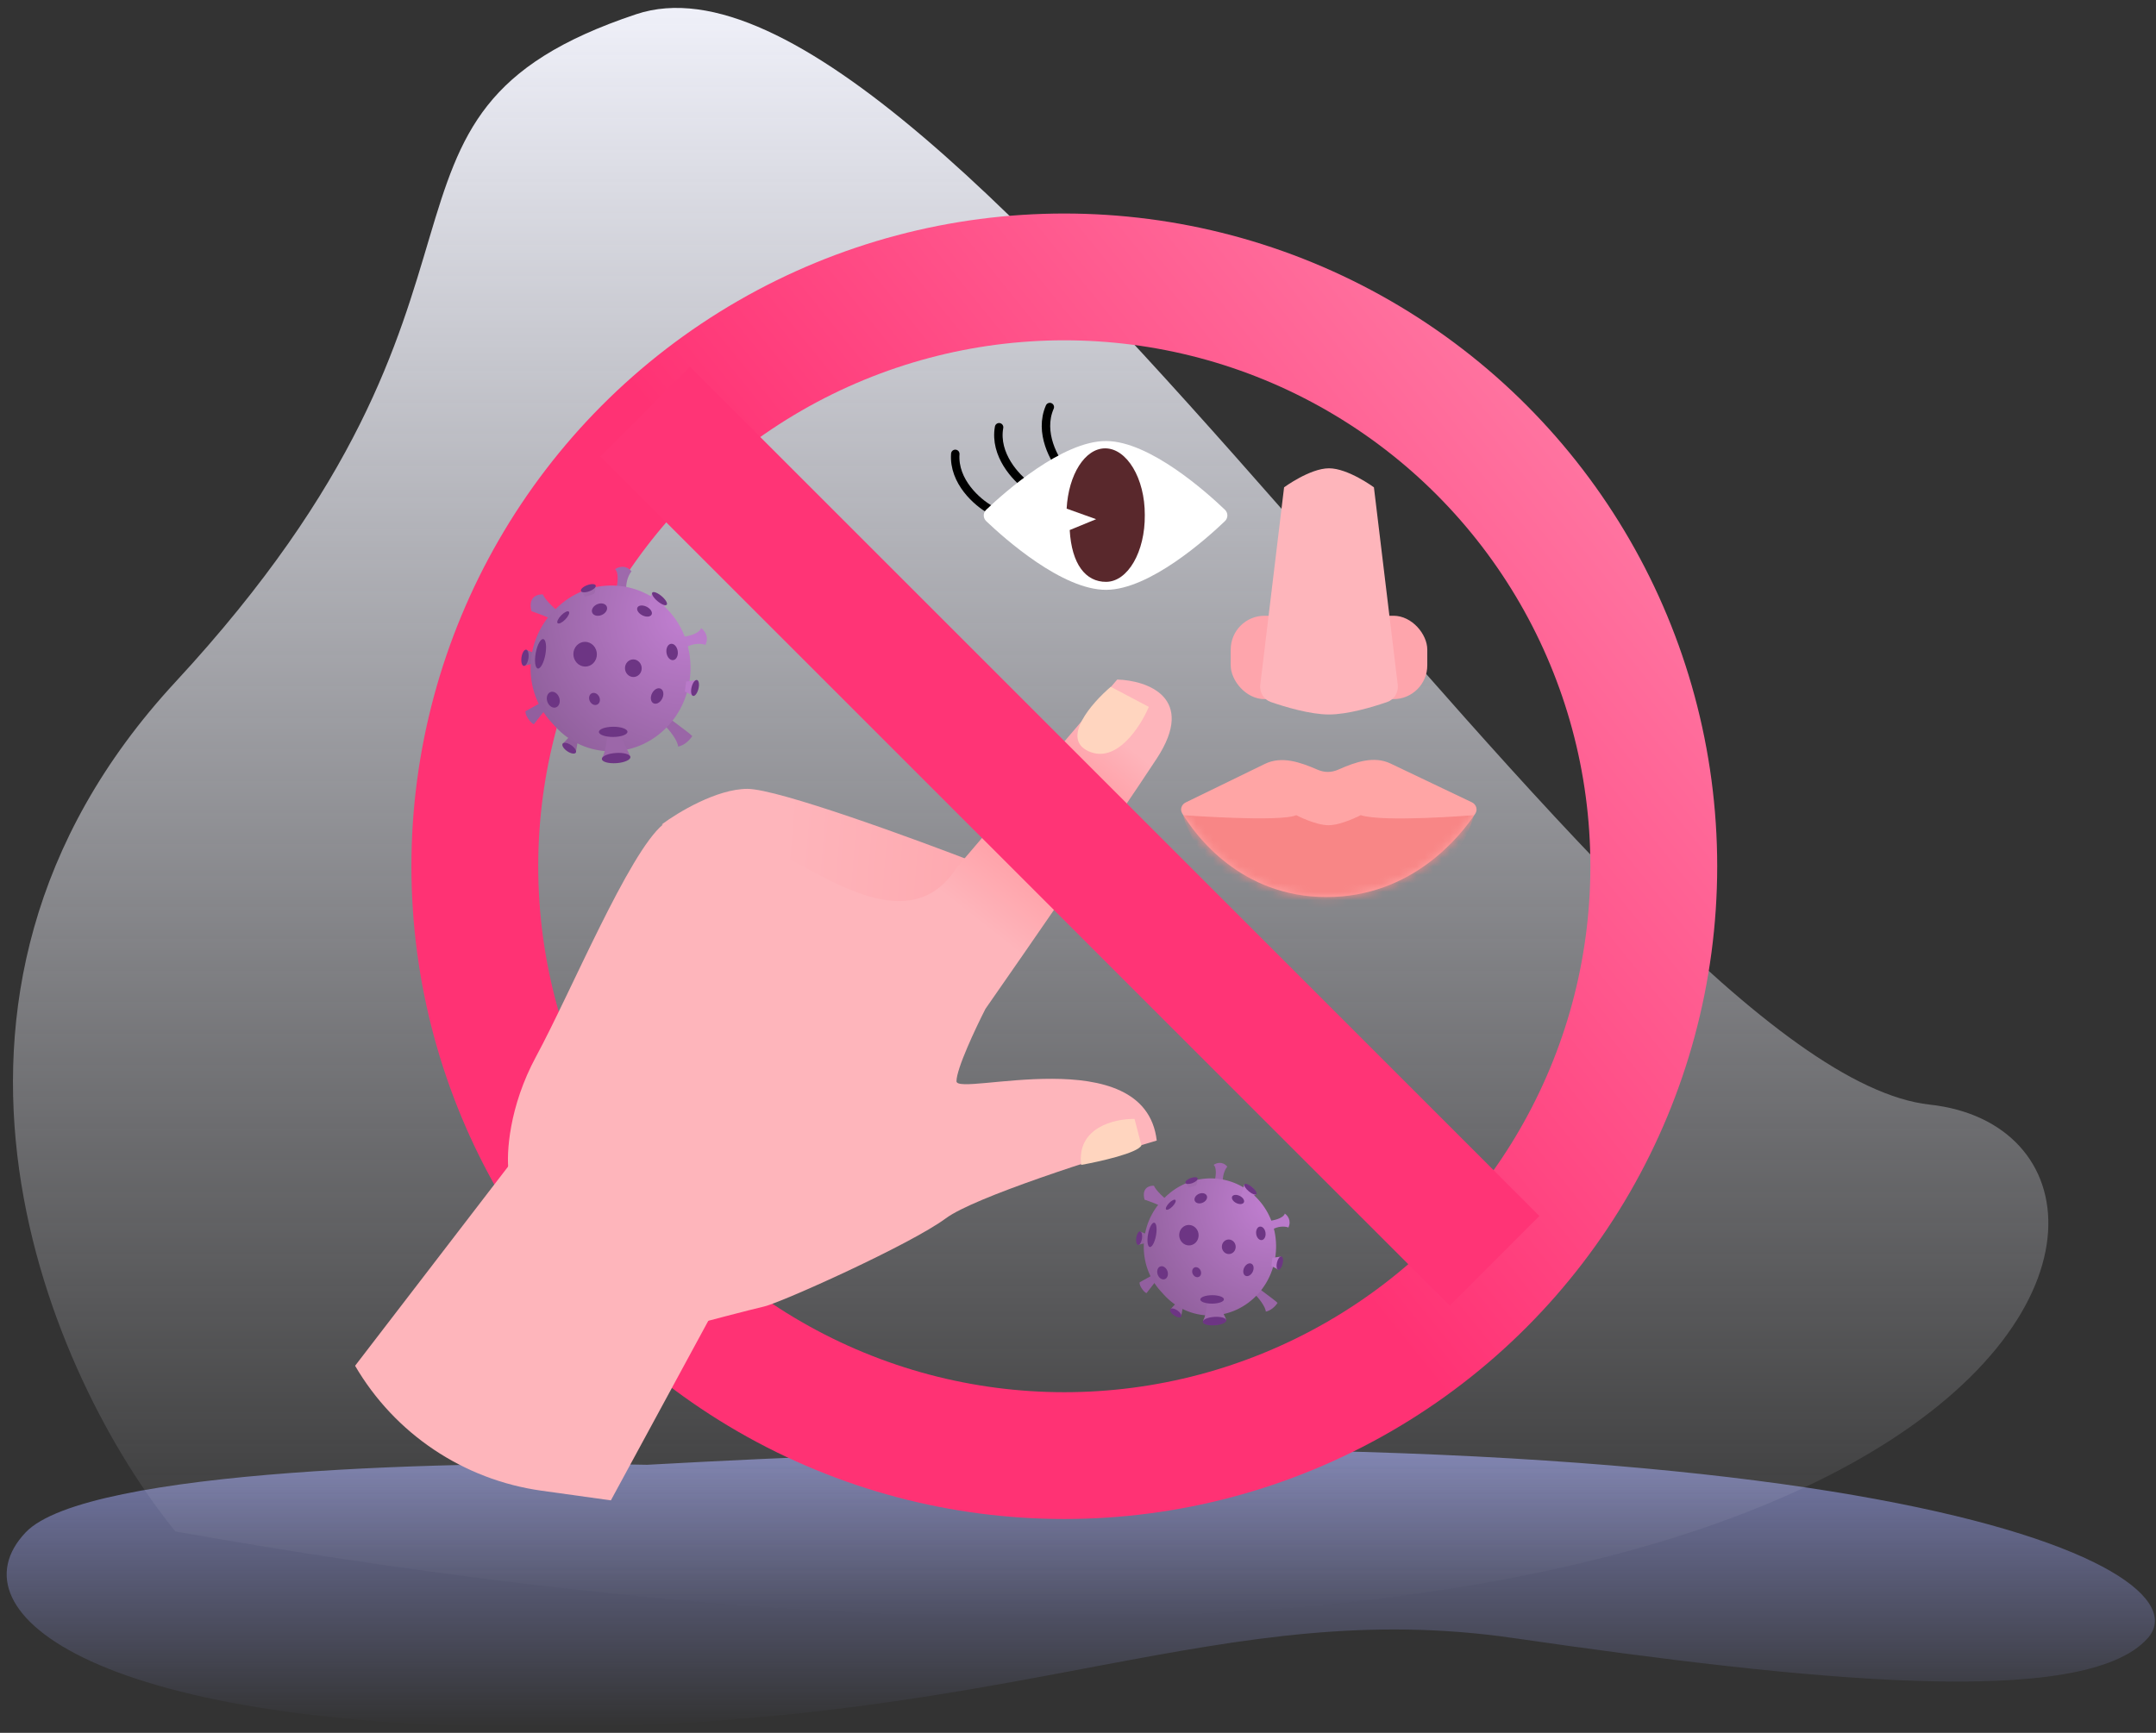 <svg width="255" height="205" viewBox="0 0 255 205" fill="none" xmlns="http://www.w3.org/2000/svg">
<rect x="0" y="0" width="255" height="205" fill="#333333" stroke="none"/>
<path d="M3.03 181.291C10.23 173.691 55.03 172.791 76.53 173.291C220.03 165.291 261.53 185.292 254.03 193.792C246.53 202.292 213.53 198.792 179.03 193.792C144.53 188.792 121.53 203.792 66.53 204.292C11.53 204.792 -5.97 190.791 3.03 181.291Z" fill="url(#paint0_linear)"/>
<path d="M20.749 80.681C-14.051 118.281 6.249 163.348 20.749 181.181C241.249 220.181 264.749 134.681 228.249 130.681C191.749 126.681 111.249 -10.319 75.249 1.681C39.248 13.681 64.249 33.681 20.749 80.681Z" fill="url(#paint1_linear)"/>
<circle cx="125.88" cy="102.481" r="69.721" stroke="url(#paint2_linear)" stroke-width="15"/>
<path d="M81.879 87.079C81.626 86.809 80.823 86.222 79.466 85.205L78.666 85.888C79.069 86.247 80.175 87.602 80.203 88.324C80.845 88.205 81.513 87.653 81.879 87.079Z" fill="#9A66A7"/>
<path d="M83.437 76.292C83.908 75.283 83.288 74.546 82.919 74.305C82.778 74.853 81.734 75.175 81.223 75.27C80.069 75.401 80.259 76.961 81.396 76.446C82.306 76.033 83.136 76.172 83.437 76.292Z" fill="#BA7BCA"/>
<path d="M63.207 78.464L61.995 78.768L62.23 76.872L63.244 77.282L63.207 78.464Z" fill="#90609C"/>
<ellipse rx="0.424" ry="0.952" transform="matrix(0.964 0.16 -0.152 1.01 62.089 77.82)" fill="#6D3584"/>
<path d="M68.334 87.697L68.113 88.985L66.552 87.999L67.317 87.188L68.334 87.697Z" fill="#90609C"/>
<ellipse rx="0.421" ry="0.957" transform="matrix(0.529 -0.868 0.817 0.548 67.323 88.514)" fill="#6D3584"/>
<path d="M74.695 67.59C73.982 66.751 73.099 67.076 72.746 67.343C73.177 67.687 73.067 68.823 72.957 69.356C72.637 70.526 74.085 70.932 74.06 69.631C74.04 68.591 74.475 67.837 74.695 67.59Z" fill="#9E69AC"/>
<path d="M64.207 70.324C64.498 71.033 65.756 72.148 66.349 72.618L65.638 73.518C65.259 73.163 63.631 72.567 62.865 72.313C62.412 70.611 63.571 70.278 64.207 70.324Z" fill="#9D68AA"/>
<path d="M79.13 72.299C82.64 76.15 82.513 82.374 78.777 86.123V86.123C75.042 89.872 69.169 89.789 65.659 85.937L65.16 85.39C61.801 81.703 61.976 75.804 65.552 72.215L65.72 72.047C69.523 68.23 75.558 68.378 79.13 72.299V72.299Z" fill="url(#paint3_radial)"/>
<path d="M74.561 89.593C74.511 89.131 73.638 87.938 73.059 85.879L71.794 85.905C71.925 86.571 71.713 88.896 71.22 89.616C72.435 90.742 73.888 90.075 74.561 89.593Z" fill="#9C67A9"/>
<ellipse rx="0.592" ry="1.724" transform="matrix(0.064 1.017 -0.978 0.068 72.872 89.682)" fill="#6D3584"/>
<ellipse rx="0.589" ry="1.733" transform="matrix(-0.957 -0.199 0.189 -1.004 63.933 77.348)" fill="#6D3584"/>
<ellipse rx="0.591" ry="1.726" transform="matrix(0.004 1.02 -0.979 0.005 72.525 86.581)" fill="#6D3584"/>
<ellipse rx="0.747" ry="0.955" transform="matrix(-0.907 0.4 -0.375 -0.936 65.438 82.776)" fill="#6D3584"/>
<ellipse rx="0.683" ry="0.943" transform="matrix(-0.335 -0.953 0.923 -0.357 70.904 72.118)" fill="#6D3584"/>
<ellipse rx="0.74" ry="0.613" transform="matrix(-0.534 -0.845 0.821 -0.571 70.313 82.687)" fill="#6D3584"/>
<ellipse rx="0.691" ry="0.946" transform="matrix(-0.845 -0.501 0.482 -0.896 77.719 82.338)" fill="#6D3584"/>
<path d="M81.153 80.628L82.388 80.454L81.972 82.316L81.003 81.8L81.153 80.628Z" fill="#B97AC9"/>
<ellipse rx="0.425" ry="0.95" transform="matrix(-0.942 -0.261 0.249 -0.991 82.204 81.388)" fill="#6D3584"/>
<ellipse rx="0.683" ry="0.957" transform="matrix(-0.969 0.168 -0.158 -1.004 79.493 77.13)" fill="#6D3584"/>
<ellipse rx="0.347" ry="0.943" transform="matrix(-0.672 -0.729 0.707 -0.718 66.616 73.041)" fill="#6D3584"/>
<ellipse rx="1.448" ry="1.406" transform="matrix(-0.534 -0.845 0.821 -0.571 69.206 77.395)" fill="#6D3584"/>
<ellipse rx="1.03" ry="1" transform="matrix(-0.534 -0.845 0.821 -0.571 74.908 79.053)" fill="#6D3584"/>
<path d="M77.161 70.091C76.994 70.336 76.916 71.305 76.339 72.555L76.955 73.121C77.169 72.742 78.235 71.727 78.77 71.607C78.656 70.513 77.683 70.168 77.161 70.091Z" fill="#BA7BCA"/>
<ellipse rx="0.378" ry="1.129" transform="matrix(0.612 -0.807 0.758 0.633 78.006 70.82)" fill="#6D3584"/>
<path d="M62.164 84.134L64.227 82.984L64.611 83.804L63.141 85.684C62.67 85.477 62.047 84.497 62.164 84.134Z" fill="#925F9F"/>
<path d="M69.173 70.57L68.706 69.909L70.45 69.389C70.433 69.593 70.379 70.039 70.295 70.19C70.211 70.341 69.512 70.506 69.173 70.57Z" fill="#A06AAD"/>
<ellipse rx="0.379" ry="0.943" transform="matrix(-0.321 -0.958 0.928 -0.342 69.581 69.587)" fill="#6D3584"/>
<ellipse rx="0.557" ry="0.955" transform="matrix(0.404 -0.937 0.885 0.42 76.23 72.289)" fill="#6D3584"/>
<path d="M151.099 154.137C150.89 153.914 150.225 153.428 149.103 152.587L148.442 153.152C148.775 153.449 149.689 154.569 149.713 155.167C150.244 155.068 150.797 154.612 151.099 154.137Z" fill="#9A66A7"/>
<path d="M152.388 145.215C152.777 144.379 152.264 143.77 151.959 143.57C151.843 144.024 150.979 144.291 150.556 144.369C149.602 144.477 149.759 145.768 150.7 145.341C151.453 145 152.139 145.115 152.388 145.215Z" fill="#BA7BCA"/>
<path d="M135.655 147.011L134.652 147.263L134.846 145.694L135.685 146.034L135.655 147.011Z" fill="#90609C"/>
<ellipse rx="0.351" ry="0.787" transform="matrix(0.964 0.16 -0.152 1.01 134.73 146.478)" fill="#6D3584"/>
<path d="M139.895 154.648L139.713 155.713L138.421 154.898L139.054 154.227L139.895 154.648Z" fill="#90609C"/>
<ellipse rx="0.349" ry="0.792" transform="matrix(0.529 -0.868 0.817 0.548 139.059 155.324)" fill="#6D3584"/>
<path d="M145.157 138.016C144.567 137.322 143.836 137.591 143.544 137.812C143.901 138.096 143.81 139.036 143.719 139.477C143.454 140.445 144.652 140.78 144.631 139.705C144.615 138.844 144.975 138.221 145.157 138.016Z" fill="#9E69AC"/>
<path d="M136.481 140.278C136.722 140.864 137.763 141.787 138.253 142.175L137.665 142.92C137.352 142.626 136.005 142.133 135.371 141.923C134.997 140.515 135.955 140.24 136.481 140.278Z" fill="#9D68AA"/>
<path d="M148.826 141.911C151.729 145.097 151.624 150.245 148.534 153.346V153.346C145.444 156.448 140.586 156.379 137.683 153.193L137.27 152.74C134.491 149.69 134.637 144.811 137.594 141.842L137.733 141.703C140.879 138.546 145.871 138.668 148.826 141.911V141.911Z" fill="url(#paint4_radial)"/>
<path d="M145.046 156.216C145.004 155.834 144.283 154.847 143.804 153.144L142.757 153.166C142.866 153.717 142.69 155.639 142.283 156.236C143.287 157.167 144.49 156.615 145.046 156.216Z" fill="#9C67A9"/>
<ellipse rx="0.49" ry="1.426" transform="matrix(0.064 1.017 -0.978 0.068 143.649 156.291)" fill="#6D3584"/>
<ellipse rx="0.487" ry="1.433" transform="matrix(-0.957 -0.199 0.189 -1.004 136.255 146.088)" fill="#6D3584"/>
<ellipse rx="0.489" ry="1.428" transform="matrix(0.004 1.02 -0.979 0.005 143.362 153.725)" fill="#6D3584"/>
<ellipse rx="0.618" ry="0.79" transform="matrix(-0.907 0.4 -0.375 -0.936 137.5 150.578)" fill="#6D3584"/>
<ellipse rx="0.565" ry="0.78" transform="matrix(-0.335 -0.953 0.923 -0.357 142.022 141.761)" fill="#6D3584"/>
<ellipse rx="0.612" ry="0.507" transform="matrix(-0.534 -0.845 0.821 -0.571 141.532 150.504)" fill="#6D3584"/>
<ellipse rx="0.571" ry="0.782" transform="matrix(-0.845 -0.501 0.482 -0.896 147.658 150.216)" fill="#6D3584"/>
<path d="M150.498 148.801L151.52 148.657L151.176 150.197L150.374 149.77L150.498 148.801Z" fill="#B97AC9"/>
<ellipse rx="0.351" ry="0.786" transform="matrix(-0.942 -0.261 0.249 -0.991 151.368 149.429)" fill="#6D3584"/>
<ellipse rx="0.565" ry="0.792" transform="matrix(-0.969 0.168 -0.158 -1.004 149.126 145.908)" fill="#6D3584"/>
<ellipse rx="0.287" ry="0.78" transform="matrix(-0.672 -0.729 0.707 -0.718 138.474 142.525)" fill="#6D3584"/>
<ellipse rx="1.198" ry="1.163" transform="matrix(-0.534 -0.845 0.821 -0.571 140.617 146.127)" fill="#6D3584"/>
<ellipse rx="0.852" ry="0.827" transform="matrix(-0.534 -0.845 0.821 -0.571 145.333 147.498)" fill="#6D3584"/>
<path d="M147.197 140.085C147.059 140.287 146.994 141.089 146.517 142.123L147.027 142.591C147.203 142.278 148.085 141.438 148.527 141.339C148.433 140.434 147.629 140.149 147.197 140.085Z" fill="#BA7BCA"/>
<ellipse rx="0.313" ry="0.934" transform="matrix(0.612 -0.807 0.758 0.633 147.896 140.688)" fill="#6D3584"/>
<path d="M134.792 151.701L136.498 150.75L136.815 151.428L135.6 152.984C135.21 152.812 134.695 152.001 134.792 151.701Z" fill="#925F9F"/>
<path d="M140.589 140.481L140.203 139.935L141.645 139.505C141.632 139.673 141.586 140.042 141.517 140.167C141.448 140.292 140.869 140.428 140.589 140.481Z" fill="#A06AAD"/>
<ellipse rx="0.313" ry="0.78" transform="matrix(-0.321 -0.958 0.928 -0.342 140.926 139.668)" fill="#6D3584"/>
<ellipse rx="0.46" ry="0.79" transform="matrix(0.404 -0.937 0.885 0.42 146.426 141.903)" fill="#6D3584"/>
<path d="M117.092 60.269C115.626 59.45 112.752 56.988 112.986 53.695" stroke="black" stroke-linecap="round" stroke-linejoin="round"/>
<path d="M121.554 57.517C120.183 56.547 117.585 53.795 118.167 50.545" stroke="black" stroke-linecap="round" stroke-linejoin="round"/>
<path d="M125.83 55.725C124.723 54.462 122.841 51.179 124.166 48.155" stroke="black" stroke-linecap="round" stroke-linejoin="round"/>
<path d="M130.848 69.78C135.987 69.748 142.726 63.711 144.874 61.655C145.265 61.28 145.265 60.675 144.874 60.301C142.726 58.244 135.987 52.207 130.848 52.175C125.652 52.143 118.819 58.23 116.647 60.299C116.254 60.674 116.254 61.282 116.647 61.656C118.819 63.725 125.652 69.813 130.848 69.78Z" fill="white"/>
<path fill-rule="evenodd" clip-rule="evenodd" d="M135.4 60.922C135.421 56.584 133.266 53.037 130.709 53.042C128.309 53.047 126.374 56.161 126.156 60.173L129.644 61.422L126.52 62.706C126.747 66.752 128.411 68.853 130.833 68.834C133.396 68.814 135.447 65.272 135.4 60.922Z" fill="#59282C"/>
<path d="M140.238 94.932L149.614 90.367C151.587 89.406 153.787 90.168 155.8 91.044C156.658 91.418 157.464 91.414 158.32 91.034C160.314 90.15 162.496 89.388 164.464 90.328L174.087 94.917C174.603 95.163 174.804 95.782 174.488 96.259C172.782 98.836 167.058 106.125 156.904 106.125C146.719 106.125 141.377 98.791 139.826 96.235C139.539 95.763 139.742 95.174 140.238 94.932Z" fill="#FFA5A5"/>
<rect x="145.562" y="72.845" width="23.25" height="9.864" rx="4" fill="#FEA5AC"/>
<path d="M151.875 57.651C151.875 57.651 154.934 55.401 157.188 55.401C159.441 55.401 162.5 57.651 162.5 57.651L165.316 81.004C165.425 81.902 164.917 82.76 164.061 83.054C162.337 83.646 159.402 84.526 157.188 84.526C154.973 84.526 152.038 83.646 150.314 83.054C149.458 82.76 148.95 81.902 149.059 81.004L151.875 57.651Z" fill="#FEB5BB"/>
<mask id="mask0" mask-type="alpha" maskUnits="userSpaceOnUse" x="139" y="89" width="36" height="18">
<path d="M140.238 94.932L149.614 90.367C151.587 89.406 153.787 90.168 155.8 91.044C156.658 91.418 157.464 91.414 158.32 91.034C160.314 90.15 162.496 89.388 164.464 90.328L174.087 94.917C174.603 95.163 174.804 95.782 174.488 96.259C172.782 98.836 167.058 106.125 156.904 106.125C146.719 106.125 141.377 98.791 139.826 96.235C139.539 95.763 139.742 95.174 140.238 94.932Z" fill="#FFA5A5"/>
</mask>
<g mask="url(#mask0)">
<path d="M153.312 96.438C151.413 97.287 139.938 96.438 139.938 96.438C140.875 100.167 145.625 107.675 157.125 107.875C168.625 108.075 173.375 100.333 174.312 96.438C174.312 96.438 163.656 97.312 160.938 96.438C160.938 96.438 158.684 97.625 157.125 97.625C155.566 97.625 153.312 96.438 153.312 96.438Z" fill="#F88686"/>
</g>
<path d="M88.399 93.325C84.784 93.325 80.14 96.13 78.27 97.532L108.656 110.777L115.824 102.207C108.188 99.246 92.014 93.325 88.399 93.325Z" fill="url(#paint5_linear)"/>
<path d="M63.421 124.957C60.18 130.941 59.889 136.488 60.149 138.514C61.14 146.248 72.77 154.408 80.717 157.057C83.262 156.381 88.758 154.938 90.378 154.564C92.404 154.096 107.675 147.24 111.882 144.123C115.248 141.63 129.905 136.956 136.813 134.93C135.411 122.932 113.128 129.788 113.128 127.918C113.128 126.422 115.414 121.581 116.556 119.348C121.335 112.492 132.076 96.972 136.813 89.741C141.55 82.511 135.671 80.496 132.139 80.392L113.128 102.675C107.721 111.089 97.904 103.765 92.295 101.116C86.685 98.468 80.717 95.663 78.426 97.533C74.391 100.826 67.472 117.478 63.421 124.957Z" fill="url(#paint6_linear)"/>
<path d="M41.998 161.575L64.821 131.853L89.237 146.183L72.252 177.498L64.035 176.352C54.813 175.065 46.69 169.619 41.998 161.575Z" fill="#FEB5BB"/>
<path d="M134.187 132.375L135 135.5C134.6 136.4 130.083 137.417 127.875 137.813C127.325 133.363 131.854 132.334 134.187 132.375Z" fill="#FFD5BF"/>
<path d="M135.875 83.625L131.375 81.25C129.125 83.167 125.45 87.375 128.75 88.875C132.05 90.375 134.875 86 135.875 83.625Z" fill="#FFD5BF"/>
<path d="M76.295 48.684L176.765 149.153" stroke="#FF3476" stroke-width="15"/>
<defs>
<linearGradient id="paint0_linear" x1="127.829" y1="153.275" x2="127.829" y2="204.305" gradientUnits="userSpaceOnUse">
<stop stop-color="#9AA1EC"/>
<stop offset="1" stop-color="#9AA1EC" stop-opacity="0"/>
</linearGradient>
<linearGradient id="paint1_linear" x1="121.9" y1="0.937" x2="121.9" y2="191.347" gradientUnits="userSpaceOnUse">
<stop stop-color="#EFF0F9"/>
<stop offset="1" stop-color="#EFF0F9" stop-opacity="0"/>
</linearGradient>
<linearGradient id="paint2_linear" x1="192.499" y1="58.498" x2="68.999" y2="157.998" gradientUnits="userSpaceOnUse">
<stop stop-color="#FF75A1"/>
<stop offset="0.528" stop-color="#FF3274"/>
</linearGradient>
<radialGradient id="paint3_radial" cx="0" cy="0" r="1" gradientUnits="userSpaceOnUse" gradientTransform="translate(80.99 72.847) rotate(149.443) scale(20.594 21.099)">
<stop stop-color="#C17FD1"/>
<stop offset="1" stop-color="#90609C"/>
</radialGradient>
<radialGradient id="paint4_radial" cx="0" cy="0" r="1" gradientUnits="userSpaceOnUse" gradientTransform="translate(150.364 142.364) rotate(149.443) scale(17.034 17.453)">
<stop stop-color="#C17FD1"/>
<stop offset="1" stop-color="#90609C"/>
</radialGradient>
<linearGradient id="paint5_linear" x1="92.606" y1="100.571" x2="122.368" y2="102.986" gradientUnits="userSpaceOnUse">
<stop stop-color="#FEB5BB"/>
<stop offset="1" stop-color="#FEA5AC"/>
</linearGradient>
<linearGradient id="paint6_linear" x1="137.25" y1="80.392" x2="81.375" y2="151.5" gradientUnits="userSpaceOnUse">
<stop offset="0.095" stop-color="#FEB5BB"/>
<stop offset="0.164" stop-color="#FFA0A8"/>
<stop offset="0.314" stop-color="#FFA4AB"/>
<stop offset="0.396" stop-color="#FEB5BB"/>
</linearGradient>
</defs>
</svg>
